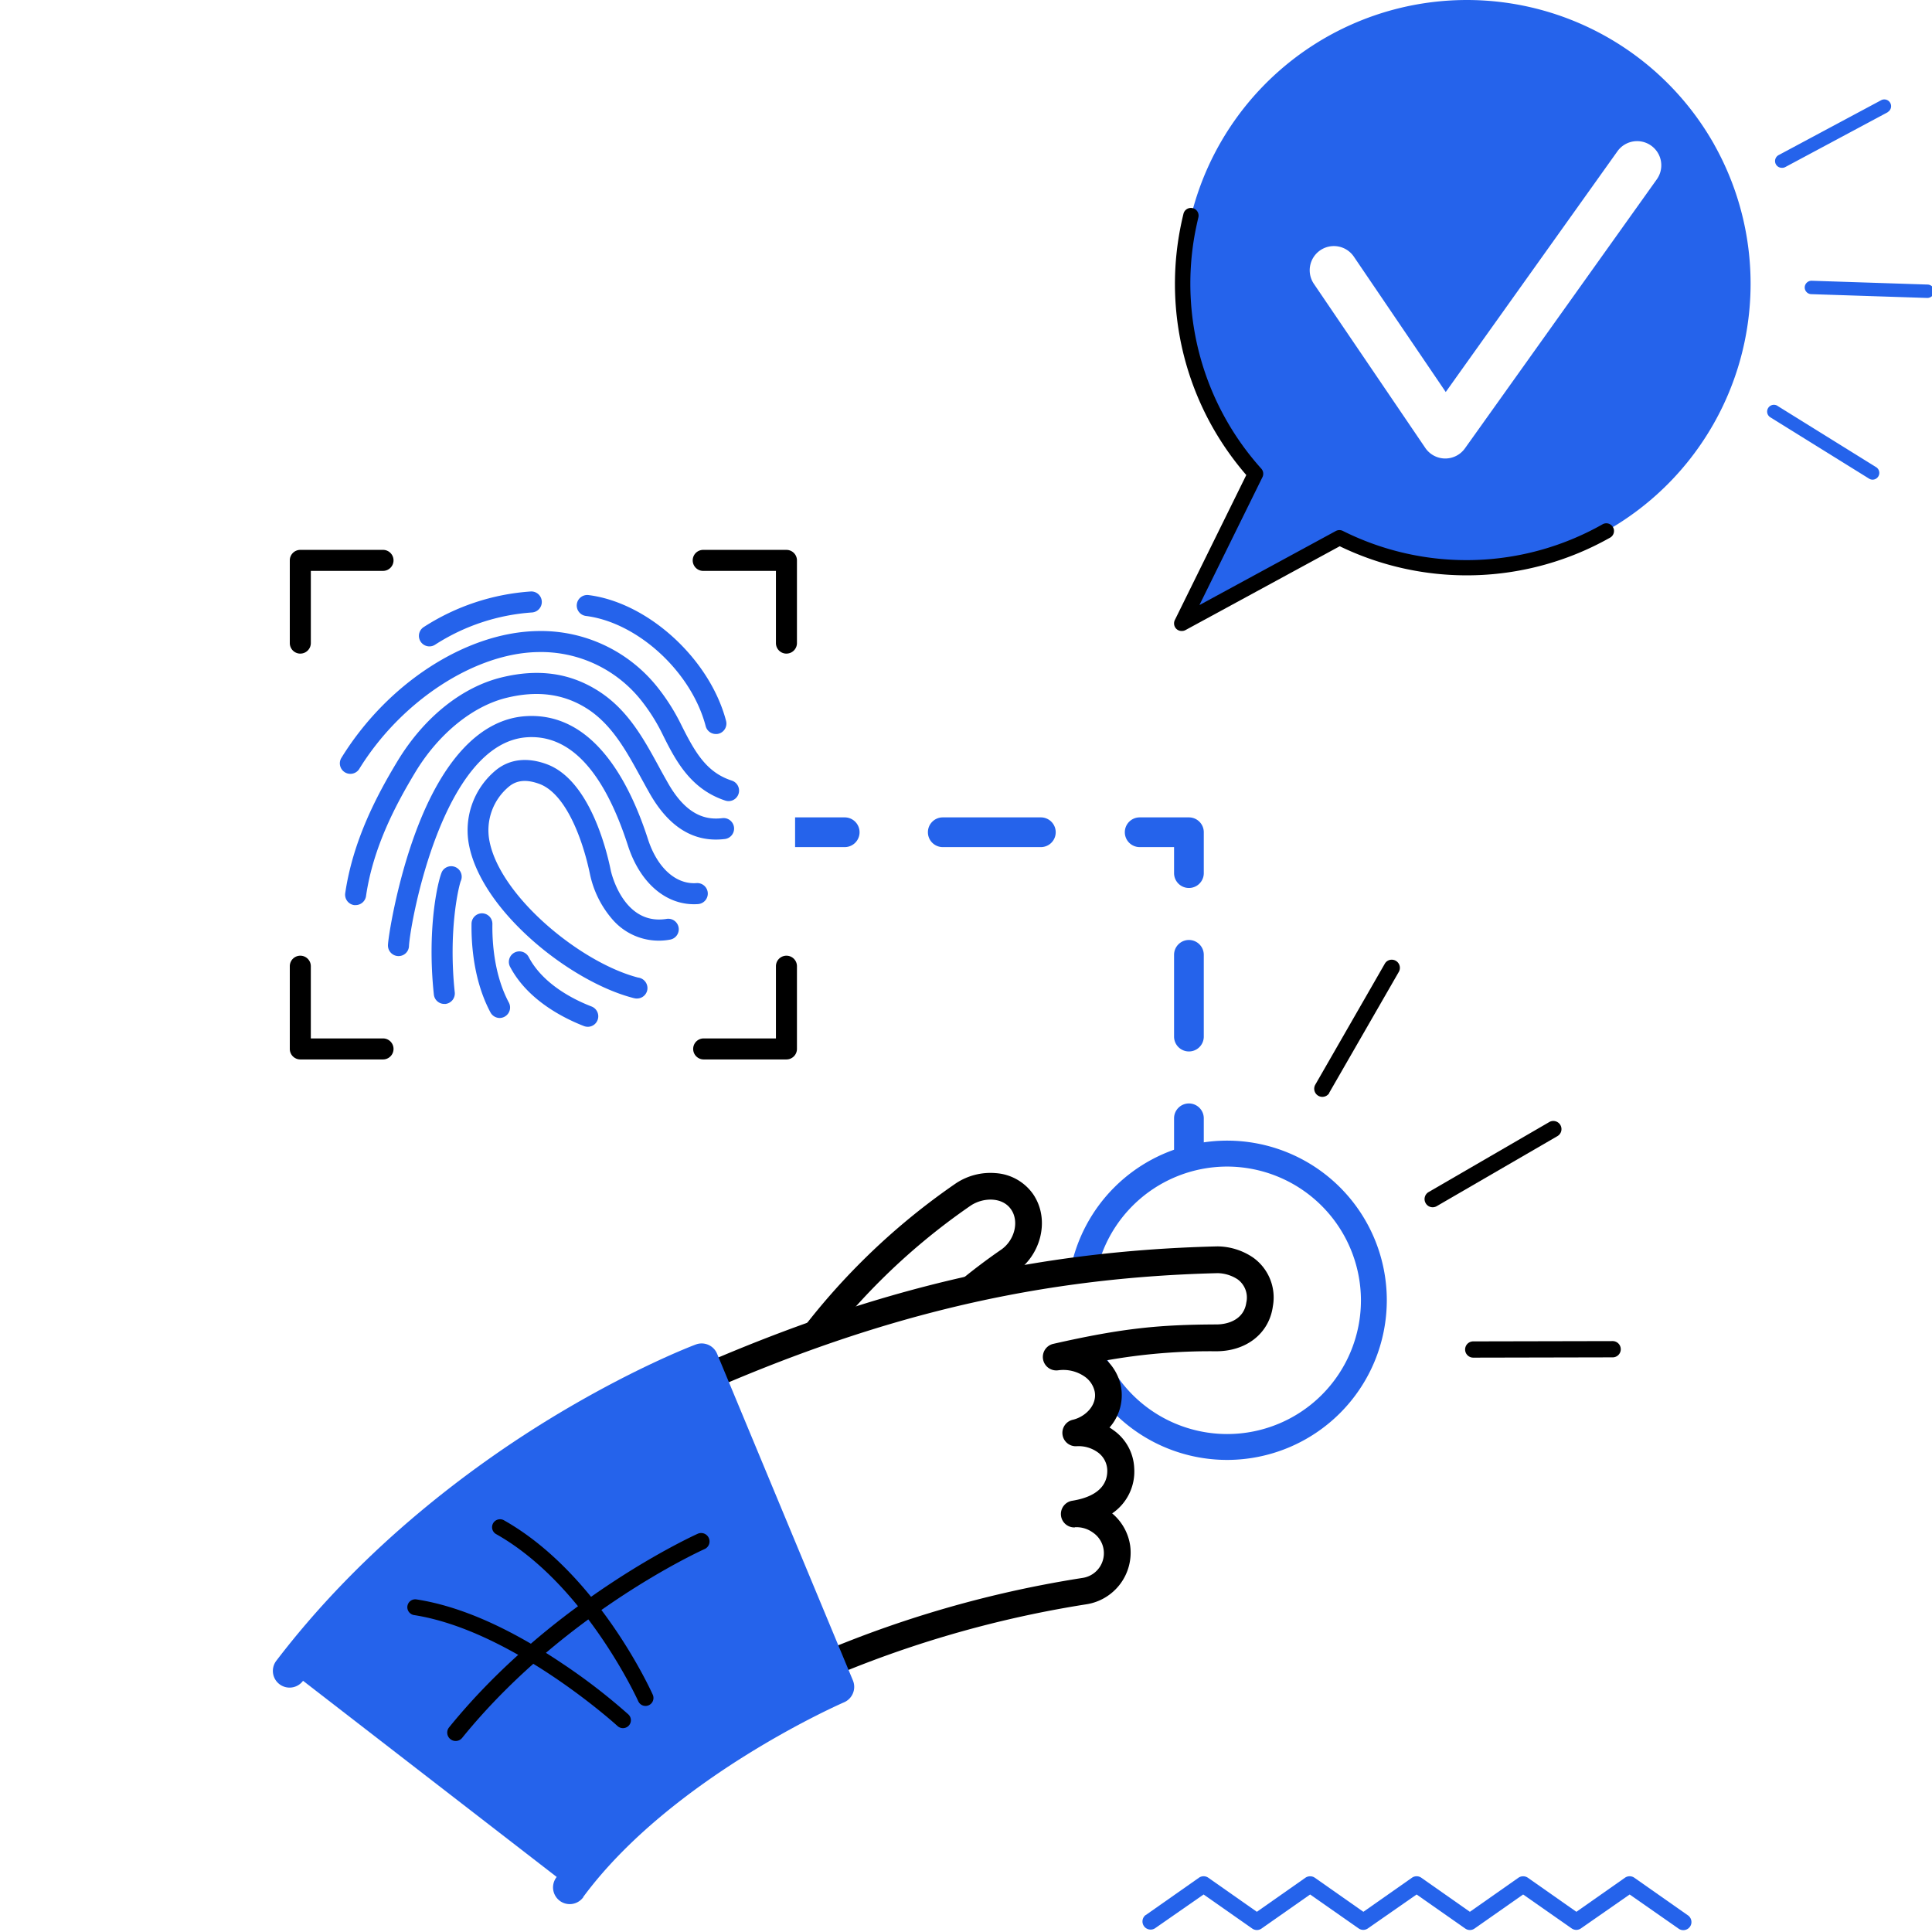 <svg xmlns="http://www.w3.org/2000/svg" width="192" height="192" fill="none" viewBox="0 0 192 192">
  <rect x="0" y="0" width="192" height="192" fill="#333333" stroke="none"/>
  <g clip-path="url(#79a)">
    <path fill="#fff" d="M0 0h192v192H0z"/>
    <path fill="#2563EB" d="m187.594 11.156-10.17 5.444a.64.64 0 0 1-.34.077.672.672 0 0 1-.295-1.28l10.171-5.445a.674.674 0 0 1 .641 1.185zM179.351 28.541a.68.68 0 0 1 .695-.64l11.529.378a.67.67 0 0 1 .64.691.68.68 0 0 1-.694.64l-11.529-.377a.67.67 0 0 1-.641-.692M176.648 40.338l9.796 6.085a.673.673 0 0 1-.378 1.245.66.66 0 0 1-.32-.102l-9.796-6.085a.67.67 0 0 1-.325-.684.68.68 0 0 1 .275-.444.675.675 0 0 1 .757-.015zM170.356 14.361A28.23 28.23 0 0 0 151.858.664a28.23 28.23 0 0 0-30.465 13.339 28.22 28.22 0 0 0-2.481 22.883 28.2 28.2 0 0 0 5.868 10.2l-7.321 14.86 15.663-8.51a28.226 28.226 0 0 0 37.234-39.068z"/>
    <path fill="#000" d="M117.458 62.705a.74.74 0 0 0 .362-.093l15.321-8.327a28.97 28.97 0 0 0 26.826-.832.76.76 0 0 0 .396-.458q.047-.151.031-.308a.77.77 0 0 0-.576-.66.76.76 0 0 0-.597.1 27.46 27.46 0 0 1-25.76.64.76.76 0 0 0-.702 0l-13.562 7.366 6.264-12.714a.76.76 0 0 0-.115-.845 27.5 27.5 0 0 1-6.575-23.48c.097-.5.205-.999.321-1.486a.762.762 0 0 0-1.48-.365q-.189.776-.339 1.566a29 29 0 0 0 3.202 19.596 29.4 29.4 0 0 0 3.379 4.803l-7.1 14.411a.762.762 0 0 0 .157.884.75.75 0 0 0 .547.202"/>
    <path fill="#fff" d="M143.628 45.565h-.029a2.4 2.4 0 0 1-1.957-1.054l-11.07-16.303a2.404 2.404 0 0 1 .637-3.337 2.4 2.4 0 0 1 3.337.637l9.13 13.45 17.043-23.896a2.4 2.4 0 0 1 1.562-1 2.405 2.405 0 0 1 2.456 1.1 2.4 2.4 0 0 1 .292 1.832c-.075.31-.211.601-.4.858l-19.044 26.704a2.4 2.4 0 0 1-1.957 1.009"/>
    <g clip-path="url(#80b)">
      <path fill="#2563EB" d="M121.953 145.085a15.865 15.865 0 1 1 15.866-15.861 15.879 15.879 0 0 1-15.866 15.861m0-29.152a13.29 13.29 0 1 0 13.296 13.291 13.32 13.32 0 0 0-13.296-13.291"/>
      <path fill="#fff" d="M100.216 125.311c1.803-1.209 2.626-3.702 1.541-5.625-1.194-2.127-4.088-2.274-6.005-.994a65.9 65.9 0 0 0-17.607 17.921q3.374 2.127 6.738 4.283a58 58 0 0 1 15.333-15.585"/>
      <path fill="#000" d="M76.84 136.891a1.33 1.33 0 0 1 .196-1.019 67.1 67.1 0 0 1 17.96-18.273 6.2 6.2 0 0 1 3.968-1.014 4.94 4.94 0 0 1 3.683 2.056q.138.195.252.405c1.371 2.427.476 5.734-1.946 7.38a56.7 56.7 0 0 0-14.98 15.228 1.33 1.33 0 0 1-1.828.381 1268 1268 0 0 0-6.733-4.283 1.5 1.5 0 0 1-.376-.362 1.3 1.3 0 0 1-.195-.499m22.614-12.673c1.299-.875 1.818-2.646 1.128-3.864a2 2 0 0 0-.119-.185c-.861-1.228-2.75-1.18-3.983-.367A64.4 64.4 0 0 0 80 136.234c1.528.952 3.032 1.904 4.493 2.855a59.5 59.5 0 0 1 14.961-14.871"/>
      <path fill="#fff" d="M111.101 153.608a4.028 4.028 0 0 0-4.23-3.36c2.855-.475 4.735-1.998 4.616-4.482-.105-2.323-2.38-3.726-4.459-3.584 1.97-.475 3.564-2.27 3.198-4.311-.41-2.289-2.941-3.564-5.168-3.222 6.919-1.575 10.497-1.865 15.818-1.903 2.241.043 4.135-1.133 4.425-3.331.4-2.989-1.927-4.364-4.169-4.431-20.253.476-37.593 5.159-57.994 14.957a589 589 0 0 1 13.539 27.81 109.4 109.4 0 0 1 31.207-9.832 3.87 3.87 0 0 0 3.217-4.311"/>
      <path fill="#000" d="M75.342 168.516a607 607 0 0 0-13.51-27.753 1.33 1.33 0 0 1-.08-1.035 1.34 1.34 0 0 1 .688-.778c21.015-10.088 38.522-14.599 58.533-15.085h.071a6.4 6.4 0 0 1 3.479 1.104 4.87 4.87 0 0 1 1.975 4.835c-.367 2.732-2.675 4.53-5.758 4.483a58.8 58.8 0 0 0-10.755.899 4.96 4.96 0 0 1 1.428 2.665 4.85 4.85 0 0 1-1.152 4.016q.176.101.338.224a4.86 4.86 0 0 1 2.118 3.807 5.03 5.03 0 0 1-2.19 4.502 5.14 5.14 0 0 1 1.79 3.217 5.196 5.196 0 0 1-4.316 5.81 108.4 108.4 0 0 0-30.851 9.722 1.34 1.34 0 0 1-1.033.048 1.3 1.3 0 0 1-.314-.162 1.36 1.36 0 0 1-.461-.519m31.478-16.722a1.334 1.334 0 0 1-.29-2.646c2.993-.476 3.56-1.965 3.507-3.107a2.261 2.261 0 0 0-.994-1.747 3.25 3.25 0 0 0-2.046-.571 1.33 1.33 0 0 1-1.404-1.134 1.334 1.334 0 0 1 1.013-1.492c1.237-.286 2.427-1.428 2.189-2.78a2.44 2.44 0 0 0-1.023-1.527 3.72 3.72 0 0 0-2.631-.609 1.339 1.339 0 0 1-1.297-2.044c.182-.287.467-.494.797-.578 7.052-1.604 10.669-1.904 16.099-1.937h.033c1.351.024 2.855-.538 3.084-2.175a2.235 2.235 0 0 0-.871-2.313 3.75 3.75 0 0 0-1.985-.609c-19.201.476-36.076 4.759-56.153 14.234a610 610 0 0 1 12.373 25.421 110.2 110.2 0 0 1 30.342-9.365 2.482 2.482 0 0 0 1.967-3.369 2.47 2.47 0 0 0-.925-1.147 2.77 2.77 0 0 0-1.785-.524z"/>
      <path fill="#2563EB" d="m56.645 187.551-27.815-21.51c16.698-21.847 40.925-30.846 40.925-30.846l13.496 32.464s-17.455 7.51-26.601 19.892z"/>
      <path fill="#000" d="M40.826 160.373a.78.78 0 0 1-.292-.933.786.786 0 0 1 .845-.494c4.306.661 9.165 2.788 14.433 6.324a59.5 59.5 0 0 1 6.628 5.101.79.79 0 0 1 .053 1.114.797.797 0 0 1-1.118.052c-.105-.1-10.47-9.517-20.24-11.035a.7.7 0 0 1-.309-.129M63.721 169.407a.8.8 0 0 1-.29-.338c-.053-.119-5.311-11.659-14.148-16.623a.788.788 0 0 1 .186-1.431.8.8 0 0 1 .59.056c9.298 5.235 14.595 16.86 14.814 17.35a.793.793 0 0 1-.67 1.112.8.8 0 0 1-.482-.126"/>
      <path fill="#2563EB" d="m55.603 188.879.033.028a1.663 1.663 0 0 0 2.298-.323l.029-.034v-.033c8.765-11.863 25.75-19.273 25.92-19.344a1.67 1.67 0 0 0 .88-2.17l-13.5-32.469a1.66 1.66 0 0 0-2.117-.918c-.252.09-6.3 2.379-14.486 7.371-7.552 4.616-18.397 12.534-27.177 24.027a1.66 1.66 0 1 0 2.636 2.017c8.452-11.054 18.907-18.697 26.197-23.165a99 99 0 0 1 12.544-6.524l12.25 29.456c-4.507 2.142-17.96 9.142-25.793 19.739l-.024.034a1.66 1.66 0 0 0 .31 2.308"/>
      <path fill="#000" d="M44.772 172.843a.833.833 0 0 0 1.156-.133c10.112-12.468 23.95-18.702 24.089-18.764a.83.83 0 0 0 .423-1.099.83.83 0 0 0-1.1-.424c-.142.062-14.342 6.462-24.706 19.235a.83.83 0 0 0 .119 1.171zM160.28 133.276l-13.867.029a.807.807 0 0 0-.491 1.451.8.8 0 0 0 .494.165l13.867-.029a.805.805 0 0 0 .787-.809.81.81 0 0 0-.79-.807M141.677 119.561a.797.797 0 0 0 1.112.301l11.987-6.955a.806.806 0 0 0 .291-1.105.81.81 0 0 0-1.106-.291l-11.987 6.955a.805.805 0 0 0-.297 1.095M132.087 108.617l6.925-12.032a.81.81 0 0 0-.586-1.203.8.8 0 0 0-.508.093.77.77 0 0 0-.296.294l-6.908 12.022a.81.81 0 0 0 .297 1.106.81.81 0 0 0 1.106-.297z"/>
      <path fill="#2563EB" d="m113.858 190.32 5.293-3.714a.81.81 0 0 1 .928 0l4.827 3.387 4.827-3.387a.83.83 0 0 1 .932 0l4.827 3.387 4.828-3.387a.81.81 0 0 1 .927 0l4.828 3.387 4.827-3.387a.83.83 0 0 1 .932 0l4.827 3.387 4.827-3.387a.81.81 0 0 1 .928 0l5.293 3.714a.815.815 0 0 1 .369.853.81.81 0 0 1-1.297.468l-4.827-3.369-4.839 3.369a.8.8 0 0 1-.928 0l-4.819-3.369-4.828 3.384a.8.8 0 0 1-.927 0l-4.832-3.384-4.838 3.369a.8.8 0 0 1-.928 0l-4.816-3.369-4.827 3.384a.8.8 0 0 1-.928 0l-4.831-3.384-4.843 3.369a.81.81 0 0 1-1.085-.224.81.81 0 0 1 .157-1.097zM63.324 99.23h-.116a2 2 0 0 1-.313-.062c-3.095-.808-6.836-2.94-9.961-5.698-3.435-3.037-5.67-6.36-6.298-9.361a7.74 7.74 0 0 1 2.708-7.62c1.35-1.06 3.076-1.25 4.986-.546 4.225 1.547 5.938 8.444 6.36 10.522 0 .054 1.195 5.593 5.597 4.847a1.045 1.045 0 0 1 .349 2.058 6.09 6.09 0 0 1-5.803-2.035 10 10 0 0 1-2.201-4.453c-.774-3.725-2.483-8.042-5.029-8.978-1.23-.453-2.205-.387-2.978.228a5.63 5.63 0 0 0-1.962 5.551c1.138 5.478 9.06 11.992 14.746 13.466a1.056 1.056 0 0 1 .929 1.16 1.04 1.04 0 0 1-1.014.921M58.427 102.042a1.1 1.1 0 0 1-.387-.069c-1.988-.774-5.593-2.557-7.35-5.895a1.044 1.044 0 1 1 1.85-.971c1.435 2.73 4.53 4.255 6.247 4.916a1.046 1.046 0 0 1 .286 1.784c-.19.155-.428.238-.673.235zM49.661 101.166a1.05 1.05 0 0 1-.92-.554c-1.706-3.195-1.911-6.897-1.88-8.82a1.044 1.044 0 0 1 1.044-1.028 1.043 1.043 0 0 1 1.029 1.06c-.027 1.721.151 5.028 1.633 7.806a1.04 1.04 0 0 1-.43 1.412c-.146.079-.31.122-.476.124M44.153 99.769a1.04 1.04 0 0 1-1.037-.937c-.735-6.893.515-11.744.84-12.262a1.044 1.044 0 0 1 1.833.99c-.244.681-1.238 5.029-.596 11.052a1.05 1.05 0 0 1-.932 1.16z"/>
      <path fill="#2563EB" d="M39.6 95.015h-.02a1.055 1.055 0 0 1-1.025-1.071c0-.604.82-6.058 2.77-11.292 2.688-7.222 6.464-11.19 10.92-11.48 6.646-.426 10.27 6.409 12.147 12.22.92 2.842 2.77 4.521 4.827 4.37a1.045 1.045 0 1 1 .151 2.085c-3.06.213-5.733-2.011-6.963-5.802-2.398-7.427-5.771-11.052-10.026-10.777-8.364.541-11.605 18.363-11.737 20.742a1.036 1.036 0 0 1-1.044 1.005"/>
      <path fill="#2563EB" d="M35.341 89.947a1 1 0 0 1-.15 0 1.045 1.045 0 0 1-.883-1.184c.774-5.257 3.16-9.752 5.168-13.079 2.627-4.363 6.422-7.415 10.41-8.374 3.586-.867 6.68-.445 9.462 1.284 2.998 1.857 4.591 4.773 6.131 7.597.205.387.406.743.611 1.11l.252.445c1.984 3.54 4.065 3.725 5.462 3.559a1.044 1.044 0 0 1 .247 2.073c-3.094.387-5.609-1.183-7.531-4.61l-.252-.445c-.209-.387-.414-.751-.623-1.134-1.411-2.58-2.87-5.253-5.396-6.824-2.286-1.42-4.862-1.752-7.872-1.025-3.4.816-6.804 3.59-9.114 7.42-1.903 3.16-4.181 7.415-4.889 12.3a1.045 1.045 0 0 1-1.033.887"/>
      <path fill="#2563EB" d="M72.41 79.614q-.164 0-.32-.05c-3.548-1.16-5.03-4.131-6.329-6.758a18.4 18.4 0 0 0-2.004-3.156 12.72 12.72 0 0 0-10.332-4.847c-6.313.12-13.609 4.912-17.744 11.647a1.045 1.045 0 0 1-1.78-1.09c4.558-7.428 12.38-12.51 19.481-12.646a14.8 14.8 0 0 1 12.008 5.644 20.4 20.4 0 0 1 2.235 3.52c1.443 2.909 2.577 4.878 5.103 5.698a1.045 1.045 0 0 1-.325 2.038zM42.695 64.238a1.045 1.045 0 0 1-.565-1.935 22.4 22.4 0 0 1 10.634-3.524 1.045 1.045 0 0 1 .131 2.085 20.34 20.34 0 0 0-9.64 3.196c-.165.112-.36.174-.56.178"/>
      <path fill="#2563EB" d="M71.142 72.945a1.044 1.044 0 0 1-1.01-.774c-1.407-5.392-6.746-10.309-11.902-10.958a1.045 1.045 0 0 1 .263-2.074c5.93.747 12.057 6.36 13.663 12.506a1.044 1.044 0 0 1-.75 1.273.9.9 0 0 1-.264.027"/>
      <path fill="#000" d="M29.844 64.956A1.045 1.045 0 0 1 28.8 63.91v-8.22a1.044 1.044 0 0 1 1.044-1.044h8.22a1.044 1.044 0 1 1 0 2.088H30.89v7.176a1.045 1.045 0 0 1-1.045 1.044M78.155 64.956a1.045 1.045 0 0 1-1.044-1.045v-7.176h-7.18a1.045 1.045 0 1 1 0-2.088h8.224A1.045 1.045 0 0 1 79.2 55.69v8.22a1.045 1.045 0 0 1-1.045 1.044M78.155 105.286h-8.224a1.044 1.044 0 1 1 0-2.089h7.18v-7.176a1.044 1.044 0 1 1 2.089 0v8.22a1.046 1.046 0 0 1-1.045 1.045M38.064 105.286h-8.22a1.044 1.044 0 0 1-1.044-1.045v-8.22a1.044 1.044 0 1 1 2.089 0v7.176h7.175a1.044 1.044 0 1 1 0 2.089"/>
      <path fill="#2563EB" fill-rule="evenodd" d="M83.907 84.184h-4.892v-2.953h4.892a1.477 1.477 0 1 1 0 2.953m8.308-1.477c0-.815.661-1.476 1.477-1.476h9.785a1.477 1.477 0 0 1 0 2.953h-9.785a1.477 1.477 0 0 1-1.477-1.477m19.569 0c0-.815.662-1.476 1.477-1.476h4.893c.815 0 1.477.66 1.477 1.476v4.062a1.477 1.477 0 0 1-2.954 0v-2.585h-3.416a1.477 1.477 0 0 1-1.477-1.477m6.37 10.708c.815 0 1.477.661 1.477 1.477v8.123a1.477 1.477 0 0 1-2.954 0v-8.123c0-.816.661-1.477 1.477-1.477m0 16.246c.815 0 1.477.661 1.477 1.477v4.062h-2.954v-4.062c0-.816.661-1.477 1.477-1.477" clip-rule="evenodd"/>
    </g>
  </g>
  <defs>
    <clipPath id="79a">
      <path fill="#fff" d="M0 0h192v192H0z"/>
    </clipPath>
    <clipPath id="80b">
      <path fill="#fff" d="M24.37 48h144v144h-144z"/>
    </clipPath>
  </defs>
</svg>
